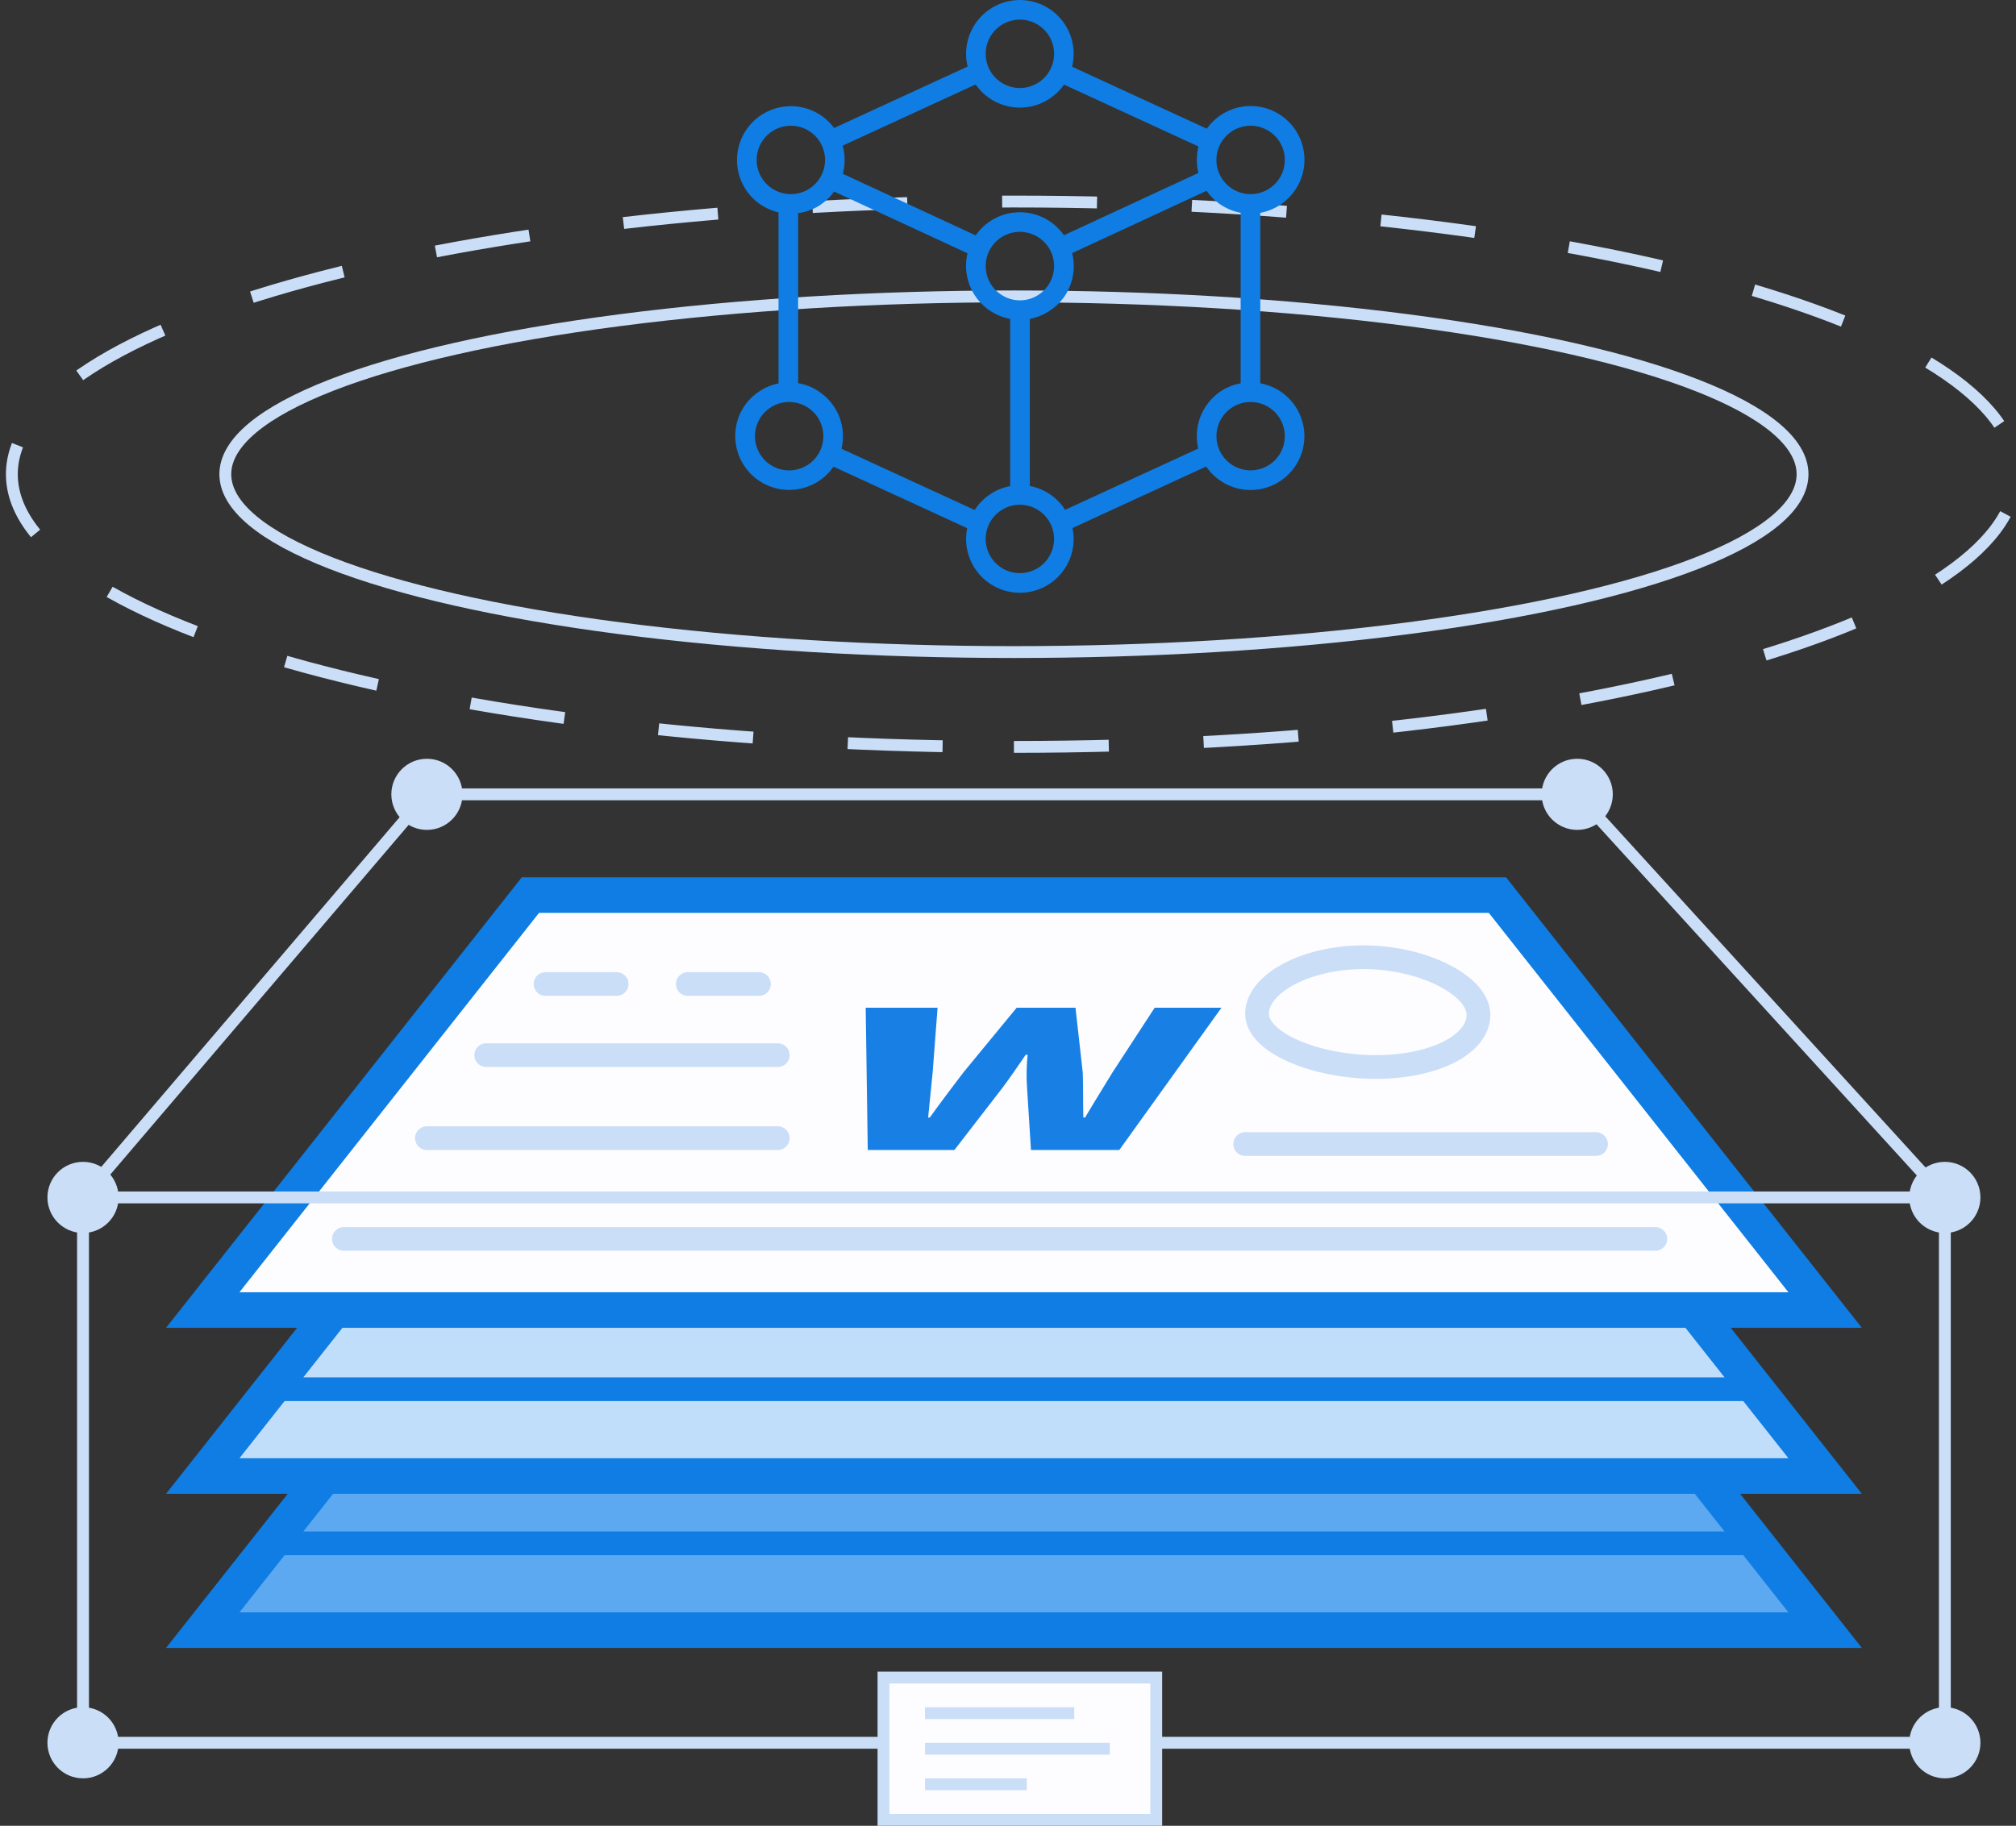 <svg xmlns="http://www.w3.org/2000/svg" width="170" height="154" viewBox="0 0 170 154">
  <rect x="0" y="0" width="170" height="154" fill="#333333" stroke="none"/>
  <g fill="none" fill-rule="evenodd" transform="translate(1)">
    <path fill="#5CA8F1" stroke="#0F7DE3" stroke-width="3" d="M43.727,102.5 L16.095,137.5 L152.905,137.5 L125.273,102.5 L43.727,102.5 Z"/>
    <path fill="#C0DEFA" stroke="#0F7DE3" stroke-width="3" d="M43.727,89.5 L16.095,124.5 L152.905,124.5 L125.273,89.5 L43.727,89.5 Z"/>
    <path fill="#FDFDFF" stroke="#0F7DE3" stroke-width="3" d="M43.727,75.5 L16.095,110.5 L152.905,110.5 L125.273,75.5 L43.727,75.5 Z"/>
    <circle cx="6" cy="101" r="3" fill="#CADEF7"/>
    <circle cx="35" cy="67" r="3" fill="#CADEF7"/>
    <circle cx="132" cy="67" r="3" fill="#CADEF7"/>
    <circle cx="163" cy="101" r="3" fill="#CADEF7"/>
    <circle cx="6" cy="147" r="3" fill="#CADEF7"/>
    <circle cx="163" cy="147" r="3" fill="#CADEF7"/>
    <polygon stroke="#CADEF7" points="6 101 6 147 163 147 163 101 132 67 35 67"/>

<g>
    <ellipse cx="84.5" cy="40" stroke="#CADEF7" rx="66.5" ry="15"/>
<animateTransform attributeName="transform" attributeType="XML" dur="6s" keyTimes="0;0.8;1" repeatCount="indefinite" type="translate" values="0 0;0 16;0 0;" calcMode="linear"></animateTransform>
    </g>
    <g>
    <path stroke="#CADEF7" stroke-dasharray="8" d="M84.5,63 C131.168,63 169,52.703 169,40 C169,27.297 131.168,17 84.5,17 C37.832,17 0,27.297 0,40 C0,52.703 37.832,63 84.5,63 Z"/><animateTransform attributeName="transform" attributeType="XML" dur="6s" keyTimes="0;0.8;1" repeatCount="indefinite" type="translate" values="0 16;0 0;0 16;" calcMode="linear"></animateTransform></g>
    <path stroke="#CADEF7" d="M6,101 L163,101"/>
    <rect width="23" height="12" x="73.5" y="141.5" fill="#FDFDFF" stroke="#CADEF7"/>
    <path stroke="#CADEF7" d="M77 144.5L89.585 144.5M77 147.5L92.585 147.5"/>
    <path stroke="#CADEF7" stroke-dasharray="6" stroke-linecap="round" stroke-width="2" d="M45,83 L65.585,83"/>
    <path stroke="#CADEF7" stroke-linecap="round" stroke-width="2" d="M40,89 L64.585,89"/>
    <path stroke="#CADEF7" stroke-width="2" d="M115,90 C119.971,90 123.672,88.085 123.672,85.6 C123.672,83.115 118.971,80.741 114,80.741 C109.029,80.741 105,83.015 105,85.5 C105,87.985 110.029,90 115,90 Z"/>
    <path stroke="#CADEF7" stroke-linecap="round" stroke-width="2" d="M35 96L64.585 96M104 96.5L133.585 96.5M28 104.5L138.585 104.5"/>
    <path stroke="#CADEF7" d="M77,150.5 L85.585,150.5"/>
    <path fill="#187FE5" fill-rule="nonzero" d="M90.352,94.26 C90.319,92.949 90.352,91.682 90.303,90.463 L89.691,85 L84.731,85 L80.234,90.463 C79.291,91.702 78.324,92.985 77.406,94.26 L77.266,94.26 L77.646,90.463 L78.06,85 L72,85 L72.174,97 L79.481,97 L83.524,91.766 C84.218,90.849 84.863,89.872 85.491,88.97 L85.657,88.97 C85.557,89.872 85.541,90.845 85.607,91.766 L85.938,97 L93.386,97 L102,85 L96.37,85 L92.807,90.463 C92.063,91.702 91.27,92.949 90.501,94.26 L90.352,94.26 Z"/>
    <path stroke="#0F7DE3" stroke-width="2" d="M23 117.176L146.37 117.176M21 130.176L147.37 130.176"/>
    <g>
    <path fill="#0F7DE3" fill-rule="nonzero" d="M47.132,16.15 C48.087,14.837 48.268,13.112 47.606,11.629 C46.943,10.146 45.539,9.13 43.923,8.965 C42.308,8.8 40.728,9.511 39.78,10.831 C39.774,10.839 39.769,10.848 39.763,10.856 L28.405,5.628 C28.847,3.841 28.166,1.964 26.681,0.877 C25.196,-0.211 23.202,-0.293 21.633,0.667 C20.063,1.628 19.23,3.442 19.522,5.26 C19.541,5.379 19.566,5.498 19.594,5.614 L8.339,10.795 C7.275,9.358 5.467,8.678 3.721,9.059 C1.974,9.44 0.613,10.81 0.244,12.56 C-0.126,14.31 0.564,16.114 2.007,17.169 C2.504,17.517 3.061,17.772 3.649,17.919 L3.649,32.336 C2.525,32.568 1.527,33.207 0.847,34.132 C-0.608,36.169 -0.143,39 1.887,40.464 C3.918,41.929 6.749,41.476 8.221,39.452 C8.243,39.422 8.263,39.391 8.284,39.361 L19.557,44.55 C19.187,46.357 19.946,48.207 21.478,49.233 C23.009,50.259 25.009,50.255 26.536,49.225 C28.065,48.195 28.818,46.342 28.442,44.537 L39.709,39.35 C40.553,40.587 41.951,41.328 43.448,41.332 C43.692,41.332 43.936,41.313 44.177,41.273 C45.99,40.982 47.448,39.627 47.872,37.841 C48.296,36.054 47.602,34.188 46.114,33.113 C45.564,32.721 44.936,32.452 44.273,32.327 L44.273,17.954 C45.421,17.742 46.445,17.096 47.132,16.15 L47.132,16.15 Z M41.12,11.8 C41.567,11.178 42.244,10.761 43,10.642 C43.153,10.617 43.308,10.605 43.463,10.605 C44.796,10.607 45.952,11.522 46.263,12.818 C46.573,14.115 45.955,15.455 44.768,16.06 C43.581,16.666 42.134,16.379 41.268,15.367 C40.401,14.355 40.34,12.88 41.12,11.8 L41.12,11.8 Z M21.665,2.849 C22.471,1.733 23.953,1.343 25.203,1.916 C26.454,2.49 27.126,3.867 26.808,5.207 C26.49,6.546 25.27,7.474 23.895,7.423 C22.52,7.372 21.373,6.356 21.154,4.997 C21.033,4.242 21.217,3.469 21.665,2.849 L21.665,2.849 Z M20.269,7.124 C21.109,8.334 22.482,9.062 23.955,9.077 C25.427,9.092 26.815,8.392 27.679,7.199 C27.694,7.179 27.708,7.156 27.723,7.135 L39.065,12.356 C38.877,13.088 38.875,13.855 39.057,14.587 L27.72,19.841 C26.878,18.636 25.506,17.914 24.037,17.902 C22.569,17.89 21.185,18.59 20.325,19.781 C20.307,19.805 20.292,19.829 20.275,19.854 L9.071,14.661 C9.277,13.882 9.273,13.062 9.059,12.285 L20.269,7.124 Z M22.312,24.779 C21.021,23.846 20.731,22.042 21.664,20.75 C22.598,19.459 24.401,19.169 25.691,20.103 C26.982,21.037 27.272,22.841 26.339,24.132 C25.894,24.756 25.217,25.176 24.461,25.298 C23.704,25.42 22.93,25.233 22.312,24.779 Z M2.352,11.8 C2.799,11.179 3.475,10.762 4.231,10.642 C4.384,10.618 4.539,10.605 4.695,10.605 C6.027,10.607 7.184,11.522 7.494,12.819 C7.804,14.115 7.186,15.455 5.999,16.061 C4.813,16.666 3.366,16.379 2.499,15.367 C1.632,14.355 1.572,12.881 2.352,11.8 Z M6.883,38.482 C6.078,39.597 4.597,39.988 3.346,39.416 C2.095,38.842 1.423,37.466 1.741,36.126 C2.058,34.787 3.277,33.859 4.652,33.909 C6.027,33.96 7.174,34.975 7.393,36.333 C7.514,37.089 7.33,37.862 6.883,38.482 L6.883,38.482 Z M8.961,37.851 C9.39,36.057 8.687,34.181 7.183,33.113 C6.63,32.7 5.985,32.429 5.303,32.323 L5.303,17.978 C6.525,17.821 7.626,17.161 8.339,16.156 L19.584,21.362 C19.155,23.16 19.853,25.039 21.352,26.12 C21.9,26.509 22.525,26.776 23.185,26.902 L23.185,40.999 C22.042,41.213 21.023,41.857 20.338,42.799 C20.287,42.87 20.232,42.942 20.185,43.015 L8.961,37.851 Z M26.338,47.149 C25.405,48.44 23.602,48.73 22.311,47.797 C21.02,46.863 20.73,45.059 21.664,43.768 C22.597,42.477 24.4,42.187 25.691,43.12 C26.98,44.055 27.269,45.857 26.338,47.149 L26.338,47.149 Z M27.816,43.003 C27.516,42.527 27.128,42.112 26.674,41.78 C26.126,41.388 25.5,41.119 24.839,40.99 L24.839,26.905 C25.981,26.678 26.997,26.035 27.692,25.101 C28.473,24.017 28.735,22.644 28.409,21.349 L39.745,16.094 C40.033,16.509 40.389,16.873 40.798,17.17 C41.342,17.558 41.963,17.825 42.618,17.954 L42.618,32.333 C41.472,32.536 40.452,33.182 39.778,34.132 C39.006,35.2 38.738,36.552 39.043,37.834 L27.816,43.003 Z M46.304,36.333 C46.522,37.691 45.751,39.014 44.463,39.492 C43.174,39.971 41.727,39.473 41.006,38.302 C40.285,37.132 40.491,35.614 41.498,34.678 C42.505,33.743 44.032,33.648 45.147,34.453 C45.768,34.9 46.185,35.577 46.304,36.333 L46.304,36.333 Z" transform="translate(61)"/><animateTransform attributeName="transform" attributeType="XML" dur="6s" keyTimes="0;0.8;1" repeatCount="indefinite" type="translate" values="0 0;0 16;0 0;" calcMode="linear"></animateTransform></g>
  </g>
</svg>
